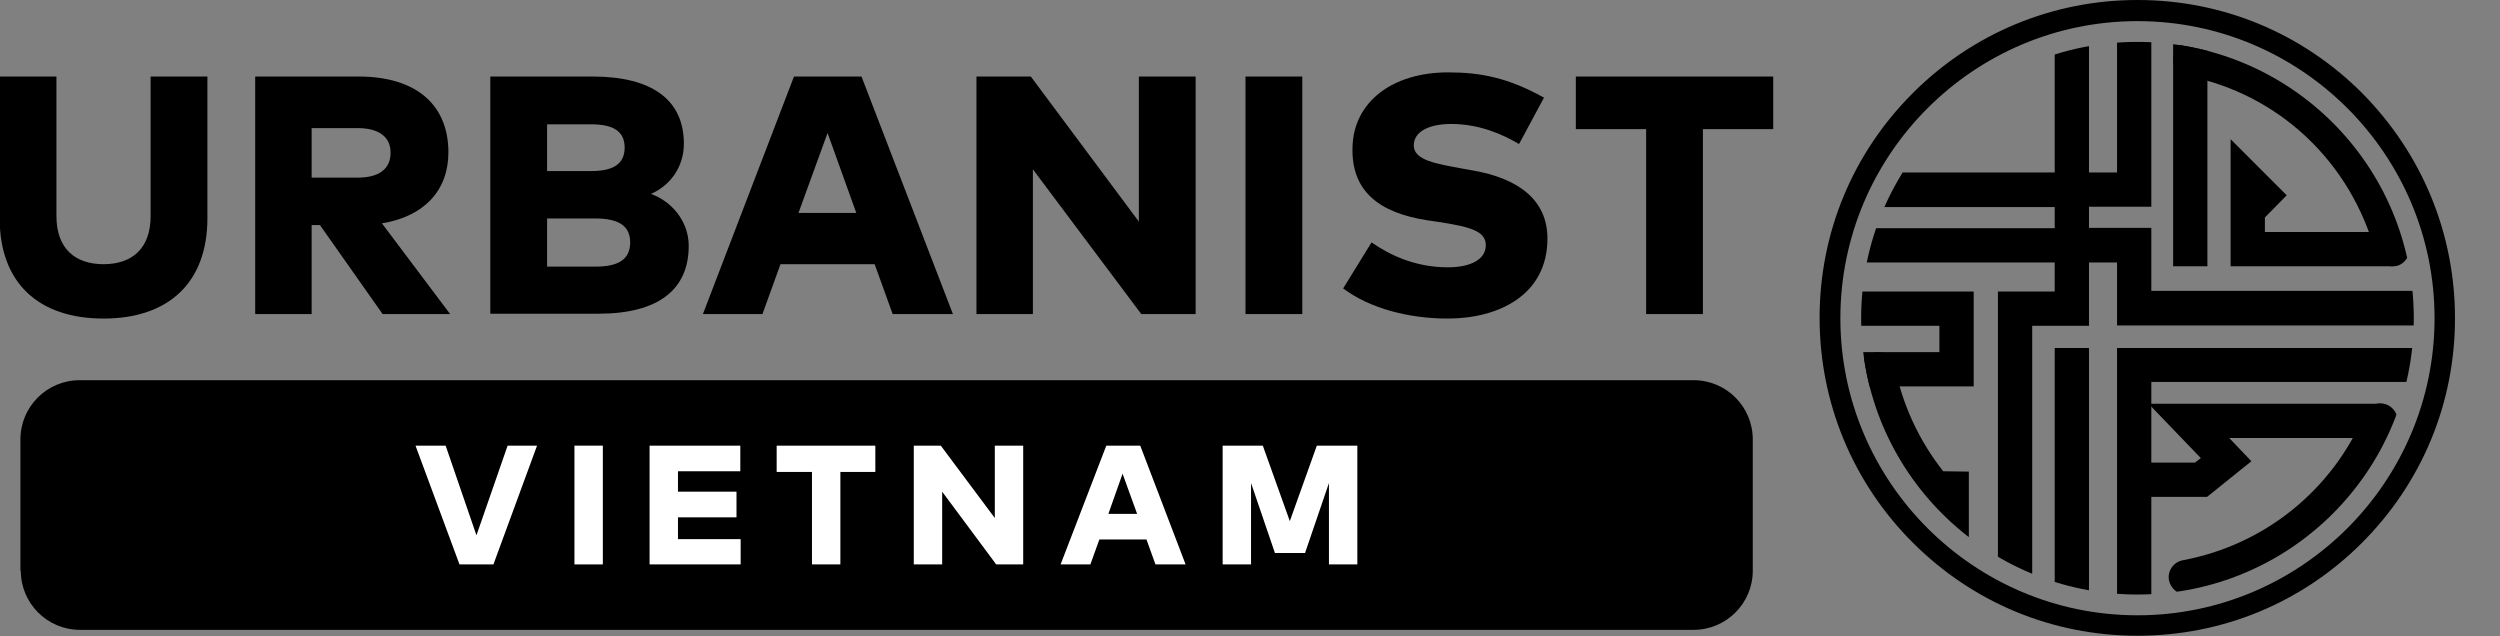 <?xml version="1.0" encoding="utf-8"?>
<!-- Generator: Adobe Illustrator 23.0.0, SVG Export Plug-In . SVG Version: 6.00 Build 0)  -->
<svg version="1.1" id="Layer_1" xmlns="http://www.w3.org/2000/svg" xmlns:xlink="http://www.w3.org/1999/xlink" x="0px" y="0px"
	 viewBox="0 0 722 183.8" style="enable-background:new 0 0 722 183.8;" xml:space="preserve">
<rect x="0" y="0" width="722" height="183.8" fill="#808080" stroke="none"/>
<style type="text/css">
	.st0{fill:#FFFFFF;}
	.st1{clip-path:url(#SVGID_1_);}
</style>
<defs>
	
	<title>Urbanist Network Logo</title>
</defs>
<g>
	<g>
		<path d="M59.9,63c0,18.8-11.4,29-30,29c-18.7,0-30-10.2-30-29V22.1h16.4v40.3c0,9.4,5.4,13.9,13.6,13.9c8.2,0,13.6-4.5,13.6-13.9
			V22.1h16.4V63z"/>
		<path d="M103.5,22.1c17,0,26,8.4,26,21.9c0,10.9-6.9,18.5-19.2,20.5L130,90.7h-19.5L92.4,65H90v25.7H73.7V22.1H103.5z M90,37v14.3
			h13.3c5.9,0,9.5-2.3,9.5-7.2c0-4.8-3.7-7.1-9.5-7.1H90z"/>
		<path d="M171.1,22.1c17.3,0,26.4,6.8,26.4,19.4c0,6.8-4,12.1-9.5,14.5c6.1,2.2,10.9,8,10.9,15c0,12.6-8.7,19.6-26.1,19.6h-31.2
			V22.1H171.1z M158,35.9v13.5h12.7c5.9,0,9.7-1.7,9.7-6.8c0-5-3.8-6.7-9.7-6.7H158z M158,63.1V77h14c6.3,0,10-1.9,10-7
			c0-5-3.7-6.9-10-6.9H158z"/>
		<path d="M275.2,90.7h-17.4l-5.2-14.4h-27.2l-5.2,14.4H203l26.3-68.6h19.5L275.2,90.7z M230.6,61.5h16.7l-8.3-23.1L230.6,61.5z"/>
		<path d="M345.3,90.7h-15.7l-31.3-41.8v41.8H282V22.1h15.7L328.9,64V22.1h16.4V90.7z"/>
		<path d="M376.1,90.7h-16.4V22.1h16.4V90.7z"/>
		<path d="M438.7,41.6c-4.9-2.9-11.6-5.8-19.6-5.8c-6.2,0-10.8,2.1-10.8,6.2c0,4.3,6.5,5.3,14.1,6.7l2.8,0.5
			c13.3,2.3,21.7,8.5,21.7,19.7c0,16.3-14.1,23.1-28.8,23.1c-11.4,0-22.6-3-30.2-8.7l8.2-13.3c5.2,3.6,12.5,7.2,22.1,7.2
			c6.2,0,10.9-2.1,10.9-6.4c0-4.1-4.6-5.3-13.6-6.7l-3.4-0.5c-14.1-2.2-21.8-8.6-21.5-20.9c0.2-13.3,11.6-21.8,27.6-21.8
			c9.3,0,17.3,1.5,27.7,7.3L438.7,41.6z"/>
		<path d="M512.1,37.3h-20.3v53.4h-16.4V37.3h-20.3V22.1h57V37.3z"/>
	</g>
	<path d="M6,164.8c0,9.4,7.6,17.1,17.1,17.1h466c9.4,0,17.1-7.6,17.1-17.1v-37.9c0-9.4-7.6-17.1-17.1-17.1H23
		c-9.4,0-17.1,7.6-17.1,17.1V164.8z"/>
	<g>
		<path class="st0" d="M142.5,163h-9.8L120,128.7h8.7l8.9,25.9l9-25.9h8.5L142.5,163z"/>
		<path class="st0" d="M174.1,163h-8.2v-34.3h8.2V163z"/>
		<path class="st0" d="M213.9,163h-26.3v-34.3h26.2v7.4h-18v5.9h16.9v7.4h-16.9v6.3h18.1V163z"/>
		<path class="st0" d="M252.8,136.3h-10.1V163h-8.2v-26.7h-10.2v-7.6h28.5V136.3z"/>
		<path class="st0" d="M295.6,163h-7.9L272.1,142V163h-8.2v-34.3h7.8l15.6,20.9v-20.9h8.2V163z"/>
		<path class="st0" d="M342.4,163h-8.7l-2.6-7.2h-13.6l-2.6,7.2h-8.6l13.2-34.3h9.8L342.4,163z M320.1,148.4h8.3l-4.2-11.6
			L320.1,148.4z"/>
		<path class="st0" d="M392,163h-8.2v-23.5l-6.9,20.2h-8.7l-6.9-20.2V163h-8.2v-34.3h11.6l7.8,21.8l7.8-21.8H392V163z"/>
	</g>
</g>
<g>
	<path d="M617.3,183.6c-24.5,0-47.5-9.5-64.9-26.9c-17.3-17.3-26.9-40.4-26.9-64.9c0-24.5,9.5-47.5,26.9-64.9
		c17.3-17.3,40.4-26.9,64.9-26.9c24.5,0,47.5,9.5,64.9,26.9C699.5,44.4,709,67.4,709,91.9c0,24.5-9.5,47.5-26.9,64.9
		C664.8,174.1,641.8,183.6,617.3,183.6z M617.3,6.1c-47.3,0-85.8,38.5-85.8,85.8s38.5,85.8,85.8,85.8c47.3,0,85.8-38.5,85.8-85.8
		S664.6,6.1,617.3,6.1z"/>
	<g>
		<defs>
			<circle id="SVGID_2_" cx="617.3" cy="91.9" r="79.8"/>
		</defs>
		<clipPath id="SVGID_1_">
			<use xlink:href="#SVGID_2_"  style="overflow:visible;"/>
		</clipPath>
		<g class="st1">
			<path d="M621.3,183.2h-9.9v-82.7h103.9V94H611.4V75.8h-8.1v18.3h-16.4v78.2h6.5v-71.8h9.9v81.7H577v-98h16.4v-8.4h-69.9V49.8
				h69.9V-1h27.9v60.7h-18v6.1h18v18.2h103.9v26.3H621.3V183.2z M533.4,65.9h60v-6.1h-60V65.9z M603.3,49.8h8.1V8.9h-8.1V49.8z"/>
			<polygon points="570,111.6 512,111.6 512,101.7 560.1,101.7 560.1,94.1 518.3,94.1 518.3,84.2 570,84.2 			"/>
			<rect x="627.6" y="-1" width="9.9" height="77.9"/>
			<polygon points="691.1,76.9 644.2,76.9 644.2,40.2 660.4,56.4 654.1,62.8 654.1,67 691.1,67 			"/>
			<polygon points="637.4,143.5 616.4,143.5 616.4,133.6 633.9,133.6 635.6,132.3 620.5,116.6 687.5,116.6 687.5,126.5 643.8,126.5 
				650.2,133.2 			"/>
			<path d="M690.9,76.9c-2.2,0-4.2-1.5-4.8-3.7c-7.1-26.4-28-46.1-54.5-51.3c-2.7-0.5-4.4-3.1-3.9-5.8c0.5-2.7,3.1-4.4,5.8-3.9
				c14.8,2.9,28.5,10,39.5,20.4c10.9,10.3,18.8,23.5,22.7,38.1c0.7,2.6-0.9,5.4-3.5,6.1C691.7,76.9,691.3,76.9,690.9,76.9z"/>
			<path d="M631.3,171.7c-2.3,0-4.4-1.7-4.9-4.1c-0.5-2.7,1.3-5.3,4-5.8c23.5-4.4,43.2-20.2,52.5-42.3c1.1-2.5,4-3.7,6.5-2.6
				c2.5,1.1,3.7,4,2.6,6.5c-5.2,12.2-13.4,23.1-23.7,31.5c-10.5,8.5-23,14.3-36.2,16.7C631.9,171.7,631.6,171.7,631.3,171.7z"/>
			<path d="M568.6,158.1l-8.4-8.3c-11.7-11.6-19.6-26.2-22.7-42.2c-0.5-2.7,1.2-5.3,3.9-5.8c2.7-0.5,5.3,1.2,5.8,3.9
				c2.2,11.2,7,21.5,14,30.4l7.4,0.1V158.1z"/>
		</g>
	</g>
</g>
</svg>
